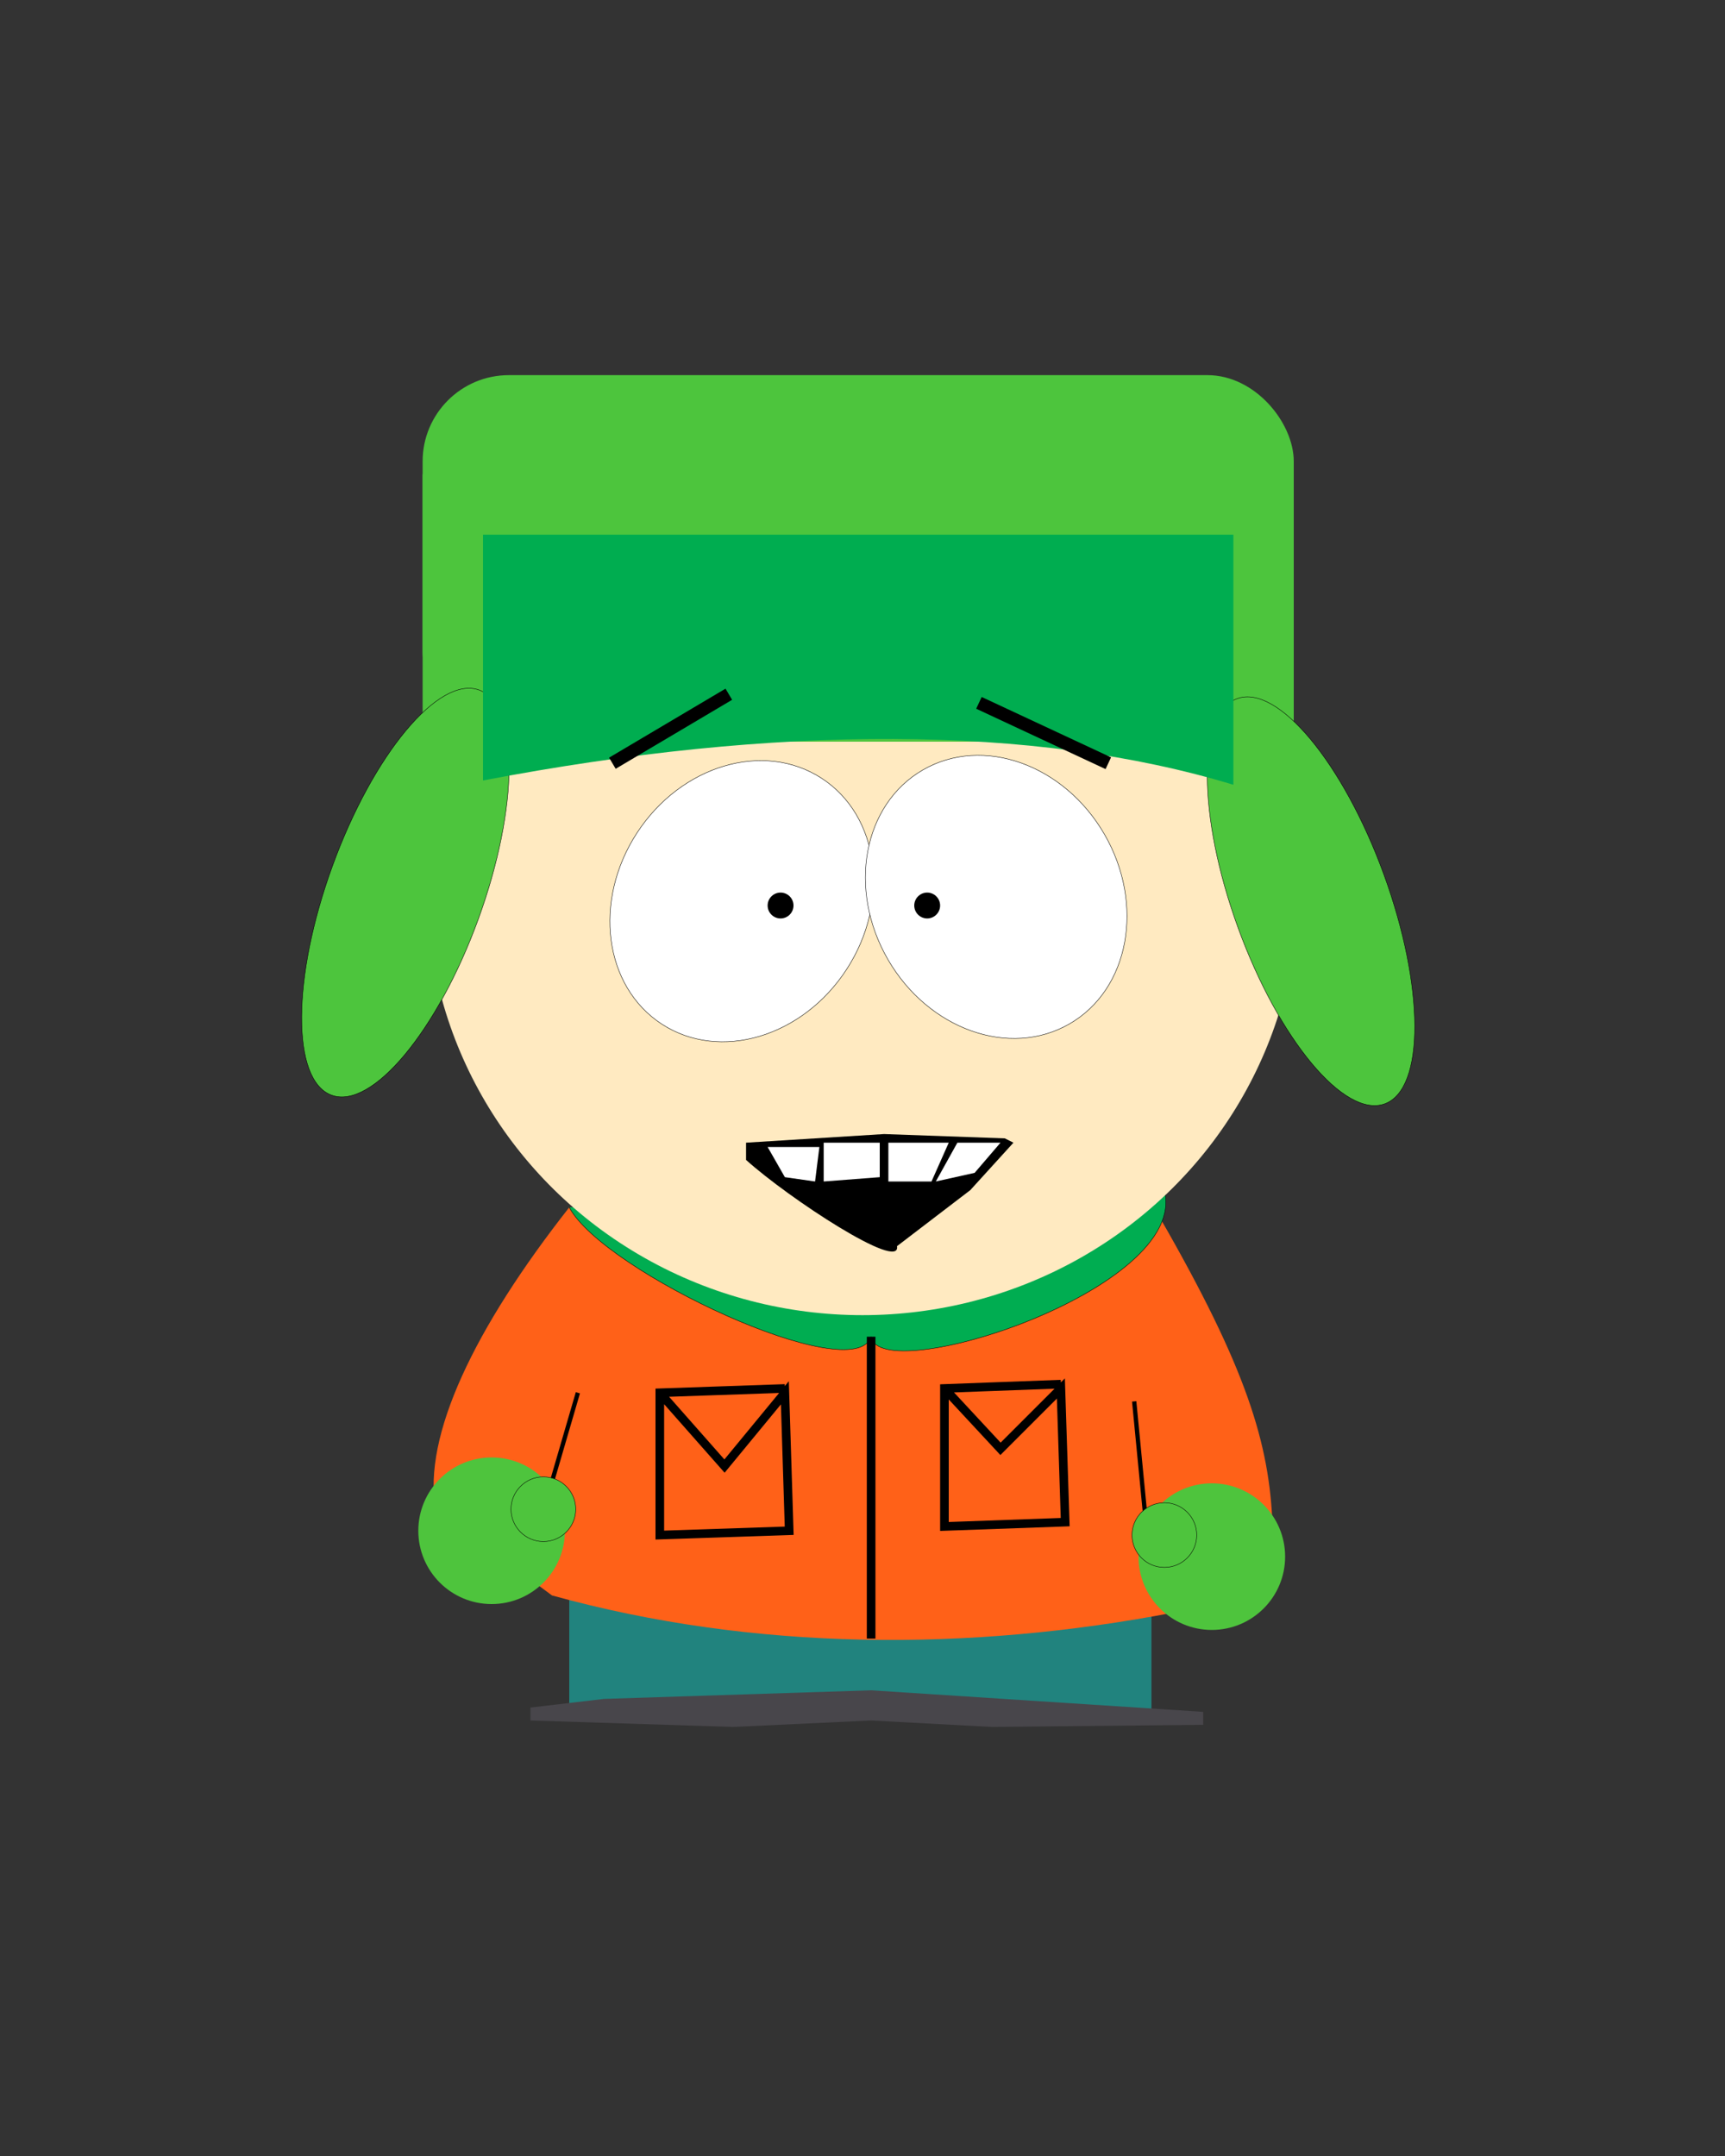 <svg xmlns="http://www.w3.org/2000/svg" version="1.1" width="400" height="500">
  <rect width="100%" height="100%" fill="#333333" stroke="none"/>
  <!-- body -->
  <path fill="#21837e" d="M 132 370 V 398 H 267 V 370" />
  <path fill="#48464b" d="M 123 399 V 396 L 140 394 L 202 392 L 279 397 V 400 L 230 400.5 L 202 399 L 170 400.5" />
  <path fill="#ff6118" d="M 132 280 C 110 308 98 333 101 350 L 128 370 C 175 383 225 383 272 374 L 295 352 C 294 333 288 315 267 279" />
  <path fill="#00ad51" stroke="#000000" stroke-width="0.1" d="M 132 280 C 140 295 198 322 202 310 C 204 322 276 299 270 276" />
  <path d="M 127 347 L 134 323" stroke="#000000" />
  <path d="M 266 356 L 263 325" stroke="#000000" />
<!-- hands -->
  <circle fill="#4ec43d" cx="114" cy="355" r="17" />
  <circle fill="#4ec43d" cx="281" cy="361" r="17" />
  <circle fill="#4ec43d" stroke="#000000" stroke-width="0.1" cx="126" cy="350" r="7.5" />
  <circle fill="#4ec43d" stroke="#000000" stroke-width="0.1" cx="270" cy="356" r="7.5" />
<!-- head -->
  <ellipse fill="#ffeac1" cx="200" cy="206" rx="101" ry="99" />
  <ellipse fill="#ffffff" stroke="#000000" stroke-width="0.1" cx="172" cy="209" rx="34" ry="29" transform="rotate(123 172 209)" />
  <ellipse fill="#ffffff" stroke="#000000" stroke-width="0.1" cx="231" cy="208" rx="34" ry="29" transform="rotate(60 231 208)" />
  <circle fill="#000000" cx="181" cy="210" r="3" />
  <circle fill="#000000" cx="215" cy="210" r="3" />
  <path fill="#000000" d="M 173 265 L 205 263 L 233 264 L 235 265 L 225 276 L 208 289 C 209 295 183 278 173 269" />
  <path fill="#ffffff" d="M 178 266 H 190 L 189 274 L 182 273" />
  <path fill="#ffffff" d="M 191 265 L 204 265 V 273 L 191 274" />
  <path fill="#ffffff" d="M 206 265 H 220 L 216 274 L 206 274" />
  <path fill="#ffffff" d="M 222 265 H 232 L 226 272 L 217 274" />
<!-- hat -->
  <rect x="98" y="87" fill="#4dc53d" width="202" height="84" rx="20" ry="20" />
  <rect x="98" y="110" fill="#4dc53d" width="202" height="62" rx="0" ry="0" />
  <ellipse fill="#4dc53d" stroke="#000000" stroke-width="0.1" cx="94" cy="207" rx="50" ry="18" transform="rotate(110 94 207)" />
  <ellipse fill="#4dc53d" stroke="#000000" stroke-width="0.1" cx="304" cy="209" rx="50" ry="18" transform="rotate(70 304 209)" />
  <path fill="#00ad50" d="M 112 124 V 181 C 180 168 240 168 286 182 V 124" />
  <path stroke="#000000" stroke-width="3" d="M 142 177 L 169 161" />
  <path stroke="#000000" stroke-width="3" d="M 227 163 L 257 177" />
  <path d="M 202 310 L 202 380" stroke="#000000" stroke-width="2" />
<!-- eyebrows -->
  <path fill="none" stroke="#000000" stroke-width="2" d="M 153 323 L 168 340 L 182 323 L 183 355 L 153 356 L 153 323 L 182 322" />
  <path fill="none" stroke="#000000" stroke-width="2" d="M 219 322 L 232 336 L 246 322 L 247 353 L 219 354 L 219 322 L 246 321" />
</svg>